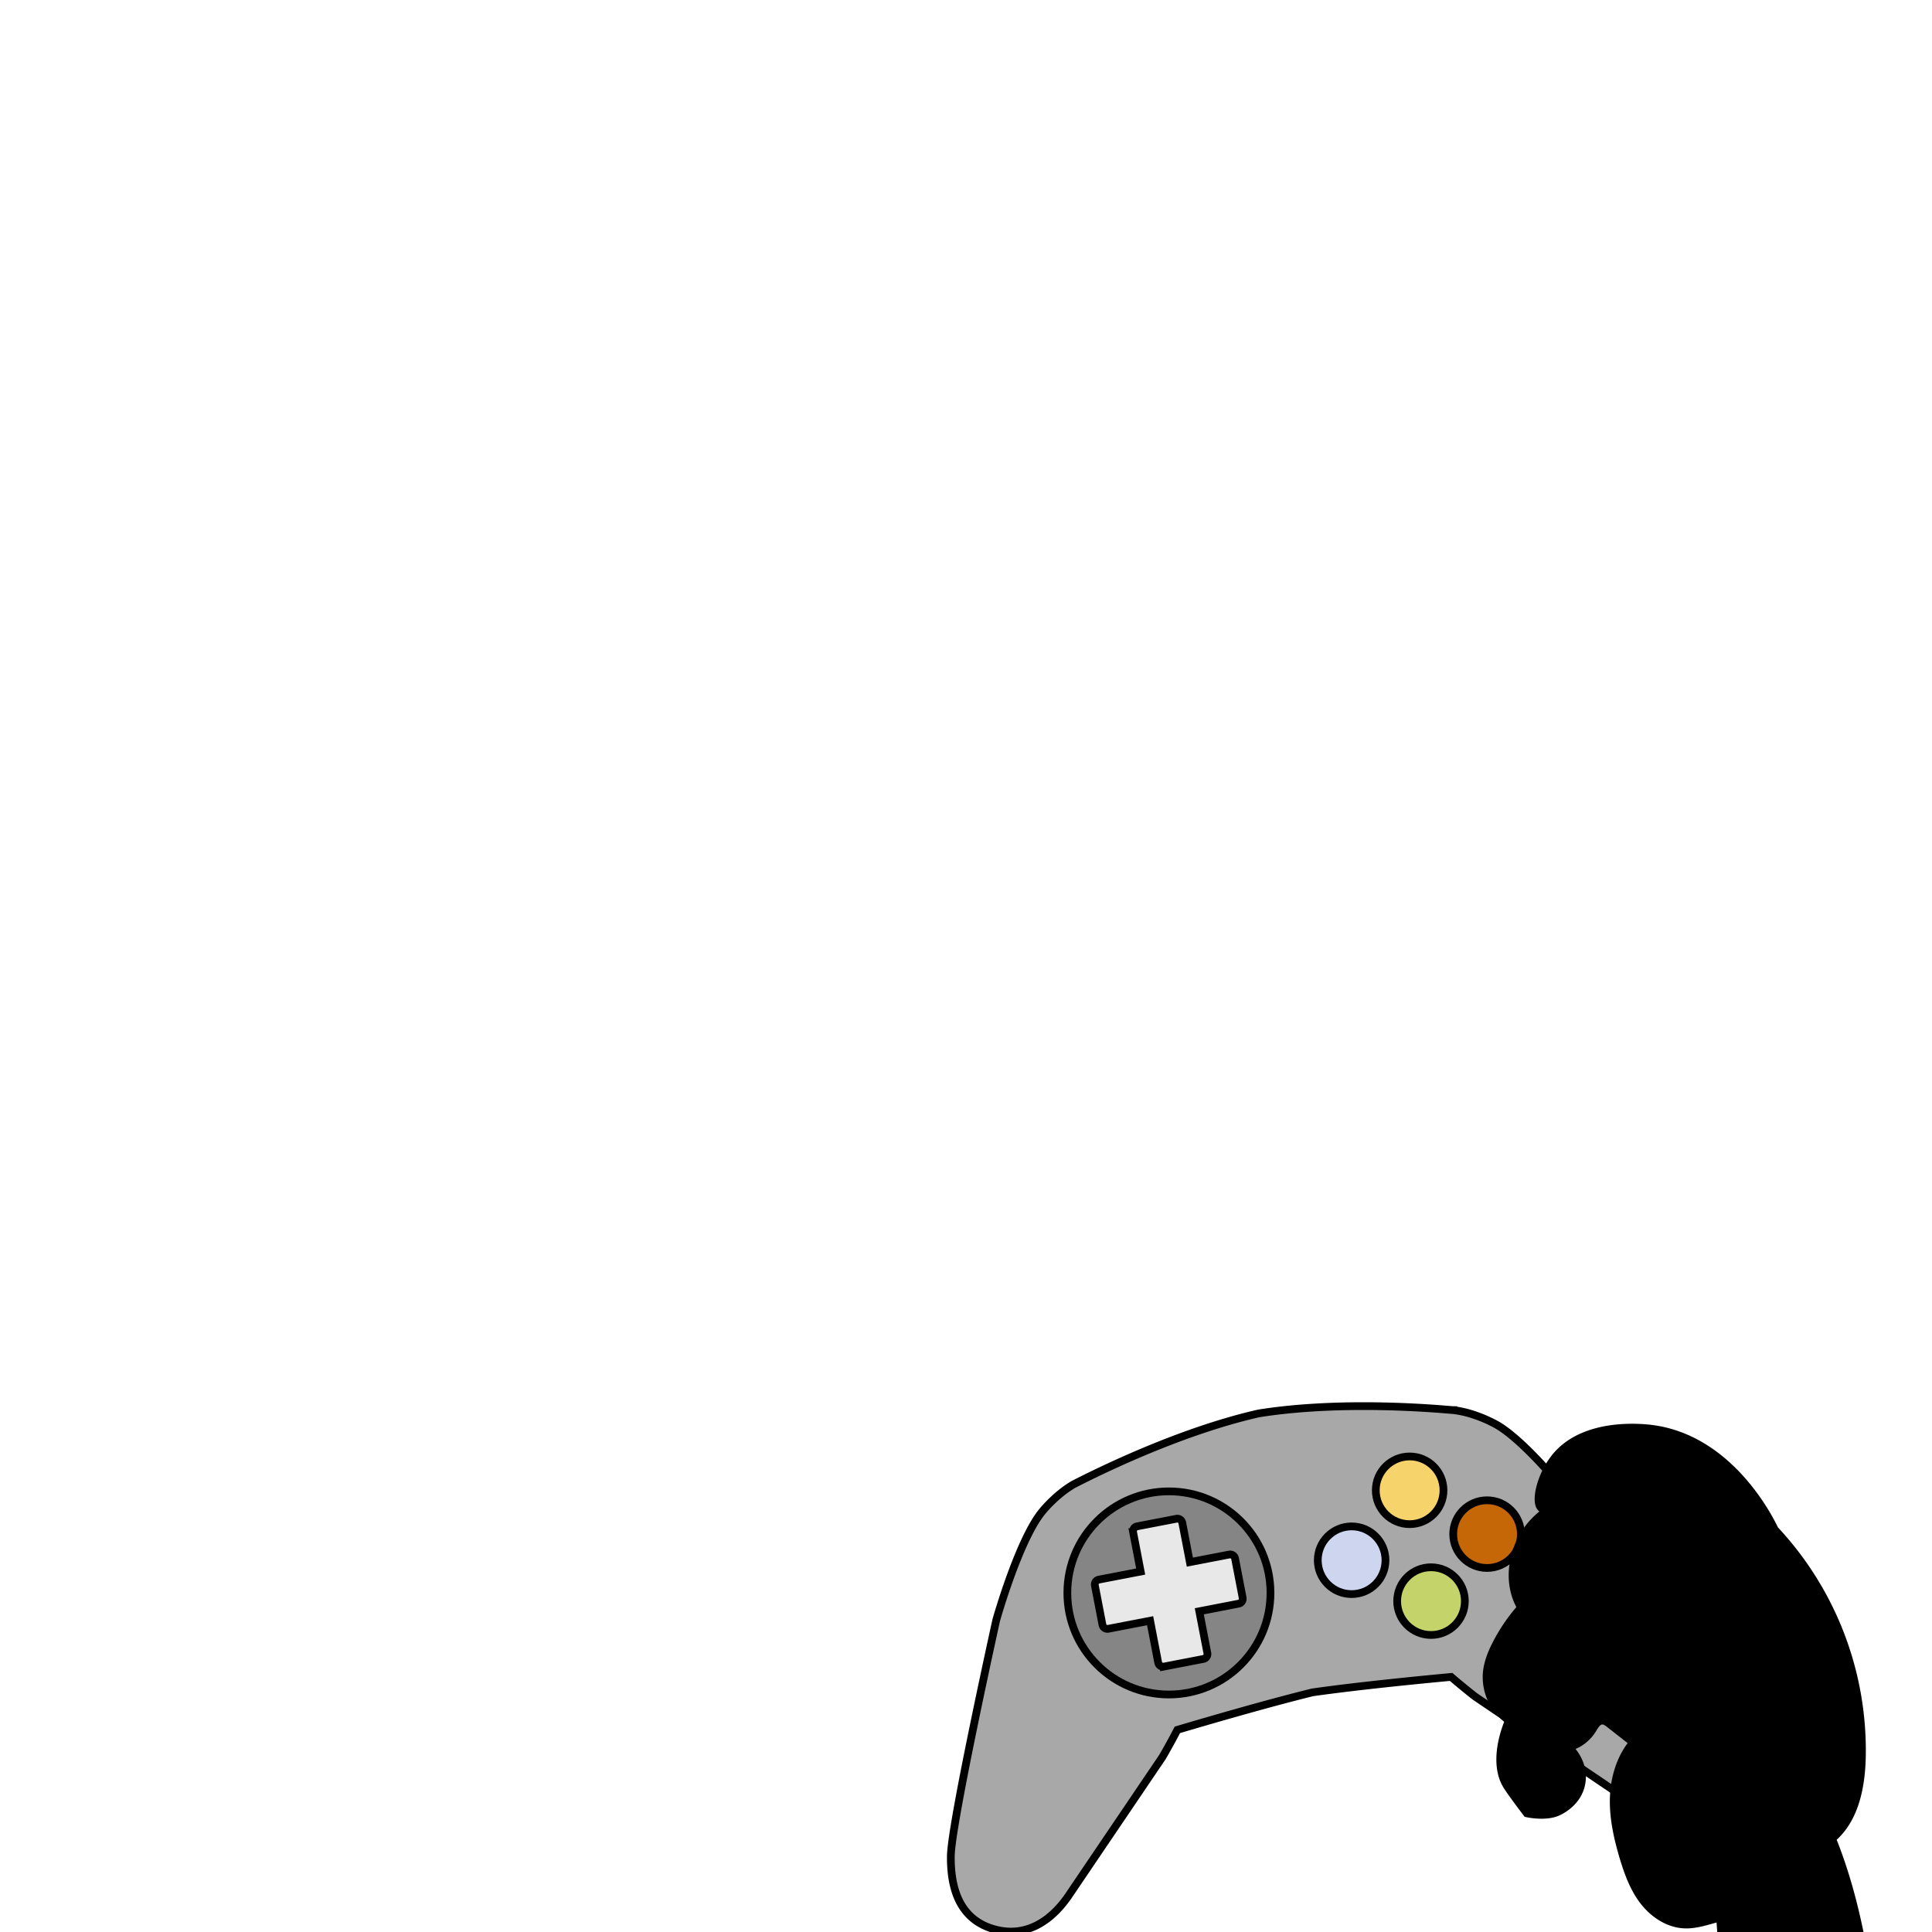 <svg
  id="图层_1"
  data-name="图层 1"
  xmlns="http://www.w3.org/2000/svg"
  viewBox="0 0 1000 1000"
>
  <defs>
    <style>
      .cls-1 {
        fill: #a8a8a8;
      }
      .cls-1,
      .cls-2,
      .cls-3,
      .cls-4,
      .cls-5,
      .cls-6,
      .cls-7,
      .cls-9 {
        stroke: #000;
        stroke-miterlimit: 10;
        stroke-width: 4px;
      }
      .cls-2 {
        fill: #858585;
      }
      .cls-2,
      .cls-7 {
        stroke-linecap: round;
      }
      .cls-3 {
        fill: #f6d46b;
      }
      .cls-4 {
        fill: #c5d46a;
      }
      .cls-5 {
        fill: #c56607;
      }
      .cls-6 {
        fill: #cdd6ee;
      }
      .cls-7 {
        fill: #e8e8e8;
      }
      .cls-8 {
        fill: {{color[0]}};
      }
      .cls-9 {
        fill: none;
      }
    </style>
  </defs>
  <path
    class="cls-1"
    d="M877.56,928.52c-14.65,11.24-30.81,6-42.42-1.91l-71.58-48.43s-5.19-4-12.46-10.21c-15.17,1.41-47.93,4.6-71.79,8-23.55,5.8-55.42,15.09-69.9,19.4-4.42,8.44-7.74,14.07-7.74,14.07L553.23,981c-7.85,11.61-20.88,22.53-38.66,17.55S492,977.64,492.15,960.8s23.52-122.28,23.52-122.28,12-42.67,24.36-56.84a70.7,70.7,0,0,1,10.07-9.61,55.09,55.09,0,0,1,5.55-3.76l.15-.08c1.64-.84,3.59-1.82,5.8-2.92,18.18-9,54.68-25.74,89.88-33.72,36.32-5.79,77.26-3.64,97.1-2l3.48.28.19,0a52.66,52.66,0,0,1,8.39,1.73,71.23,71.23,0,0,1,12.64,5.1c16.79,8.53,43.75,43.7,43.75,43.7S878,869.57,884.34,885.17,892.21,917.29,877.56,928.52Z"
  />
  <circle class="cls-2" cx="605.03" cy="824.5" r="52.57" />
  <circle class="cls-3" cx="729.63" cy="771.38" r="17.52" />
  <circle class="cls-4" cx="740.69" cy="828.74" r="17.52" />
  <circle class="cls-5" cx="769.7" cy="794.06" r="17.52" />
  <circle class="cls-6" cx="699.6" cy="807.58" r="17.52" />
  <path
    class="cls-7"
    d="M639.27,806.66l3.93,20.39a2.6,2.6,0,0,1-2.06,3L620.75,834l4.18,21.67a2.61,2.61,0,0,1-2.06,3l-20.39,3.94a2.61,2.61,0,0,1-3-2.06l-4.18-21.67-21.67,4.18a2.61,2.61,0,0,1-3-2.06l-3.93-20.39a2.6,2.6,0,0,1,2.06-3l21.66-4.18-3.93-20.4a2.61,2.61,0,0,1,2.06-3l20.39-3.93a2.61,2.61,0,0,1,3,2.06l3.93,20.39,20.4-3.93A2.6,2.6,0,0,1,639.27,806.66Z"
  />
  <path
    class="cls-8"
    d="M831.1,772.37a57.64,57.64,0,0,0-26.45,7c-3.27,1.49-5.31,2.33-6.73,1.26-3.8-2.84-.48-17.4,7.44-26.87,15.54-18.57,46.32-14.72,50.25-14.17,40.22,5.58,60.48,46.84,63,52.09a167.27,167.27,0,0,1,45.1,118.41c-.44,15.23-3.75,31.75-15.41,41.54,18.58,46.33,18.89,88.35,31,140.56,4.53,28.07,5.86,39.11,18.27,55.41a818.87,818.87,0,0,0-73.12,38.23c-21.58-60.54-29.49-127.23-34.13-193.32-6.14,1.49-12.18,3.84-18.47,3.56-8.5-.37-16.22-5.62-21.35-12.39s-8-15-10.43-23.11c-2.88-9.86-5.12-20-4.77-30.29s3.51-20.69,10-28.43l-12.08-9.47c-1.21-.95-2.57-1.95-4.09-1.84-2.31.17-3.6,2.63-4.82,4.59A21,21,0,0,1,812,904.39c.47.43,8.54,7.93,6.55,18.66-1.79,9.65-10.22,13.87-12.25,14.8-6.39,2.91-16,.73-16,.73s-8.28-10.82-10.6-14.74c-4.93-8.32-3.85-20.89,1.28-33.32a27.66,27.66,0,0,1-11.47-24.24c.46-6,2.91-11.67,5.78-17a90.75,90.75,0,0,1,12.07-17.25l-.16-.14c-8.1-13.95-4.19-32.93,7-44.52a45.86,45.86,0,0,1,10.42-8,90.46,90.46,0,0,1,8.36-3.49A65.56,65.56,0,0,1,831.1,772.37Z"
  />
  <path
    class="cls-8"
    d="M831.1,772.37A65.56,65.56,0,0,0,813,775.93a90.46,90.46,0,0,0-8.36,3.49A57.64,57.64,0,0,1,831.1,772.37Z"
  />
  <path
    class="cls-9"
    d="M891.74,992.22c-.48.1-1,.21-1.43.34-6.14,1.49-12.18,3.84-18.47,3.56-8.5-.37-16.22-5.62-21.35-12.39s-8-15-10.43-23.11c-2.88-9.86-5.12-20-4.77-30.29s3.51-20.69,10-28.43l-12.08-9.47c-1.21-.95-2.57-1.95-4.09-1.84-2.31.17-3.6,2.63-4.82,4.59A21,21,0,0,1,812,904.39c.47.43,8.54,7.93,6.55,18.66-1.79,9.65-10.22,13.87-12.25,14.8-6.39,2.91-16,.73-16,.73s-8.28-10.82-10.6-14.74c-4.93-8.32-3.85-20.89,1.28-33.32a77.3,77.3,0,0,1,22.2-30c7.1-5.71,15.94-10,25-9.25,8.78.75,16.4,6,23.55,11.17"
  />
  <path
    class="cls-9"
    d="M781.79,891.08c-.28-.18-.55-.36-.81-.56a27.66,27.66,0,0,1-11.47-24.24c.46-6,2.91-11.67,5.78-17a90.75,90.75,0,0,1,12.07-17.25c8.09-9.09,18.07-16.37,29.52-20.34,18.08-6.25,39.86-3.08,53.46,10.37"
  />
  <path
    class="cls-9"
    d="M787.2,831.93c-8.1-13.95-4.19-32.93,7-44.52a45.86,45.86,0,0,1,10.42-8,57.64,57.64,0,0,1,26.45-7,64.83,64.83,0,0,1,7.51.22,50.72,50.72,0,0,1,16.41,4c13.27,6,22.08,18.66,30.21,30.73"
  />
  <path
    class="cls-9"
    d="M839.07,772.37a72.89,72.89,0,0,0-8,0A65.56,65.56,0,0,0,813,775.93a90.46,90.46,0,0,0-8.36,3.49c-3.27,1.49-5.31,2.33-6.73,1.26-3.8-2.84-.48-17.4,7.44-26.87,15.54-18.57,46.32-14.72,50.25-14.17,40.22,5.58,60.48,46.84,63,52.09a167.27,167.27,0,0,1,45.1,118.41c-.44,15.23-3.75,31.75-15.41,41.54,18.58,46.33,18.89,88.35,31,140.56,4.53,28.07,5.86,39.11,18.27,55.41a818.87,818.87,0,0,0-73.12,38.23c-21.58-60.54-29.49-127.23-34.13-193.32,0-.41-.07-.81-.09-1.22l-.62-1"
  />
</svg>
